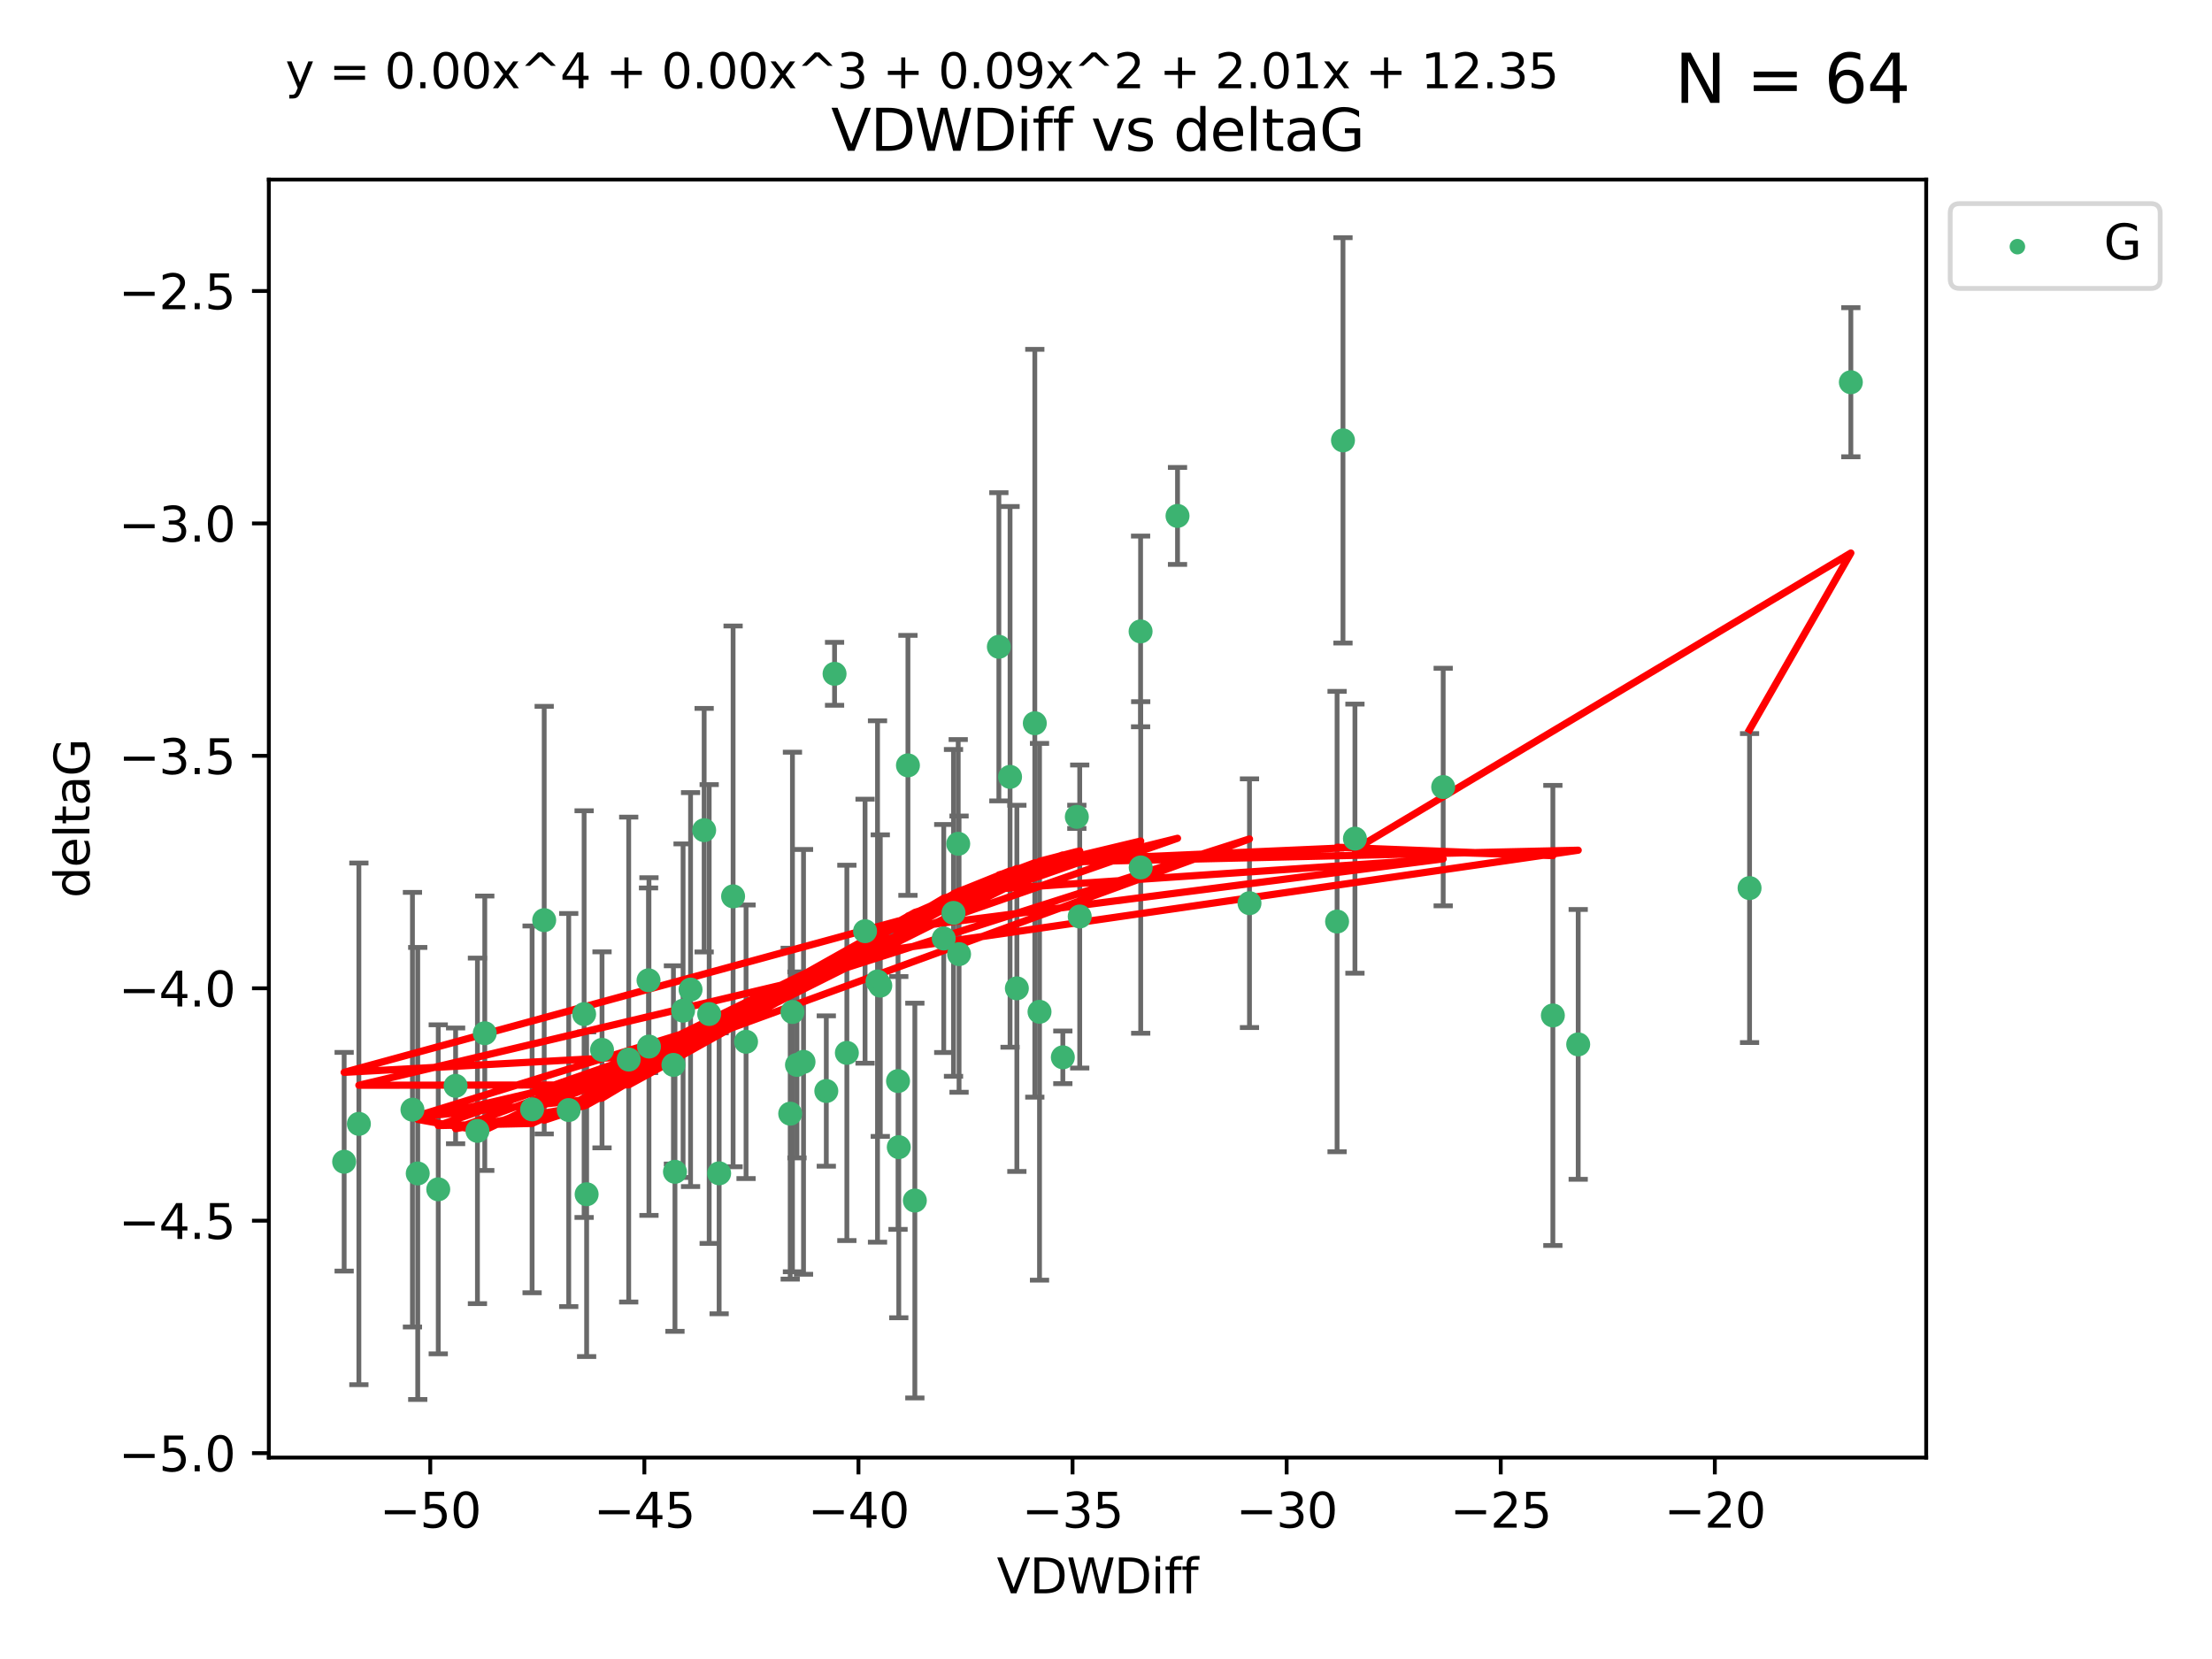<?xml version="1.0" encoding="utf-8" standalone="no"?>
<!DOCTYPE svg PUBLIC "-//W3C//DTD SVG 1.1//EN"
  "http://www.w3.org/Graphics/SVG/1.1/DTD/svg11.dtd">
<svg xmlns:xlink="http://www.w3.org/1999/xlink" width="460.8pt" height="345.6pt" viewBox="0 0 460.8 345.6" xmlns="http://www.w3.org/2000/svg" version="1.1">
 <defs>
  <style type="text/css">*{stroke-linejoin: round; stroke-linecap: butt}</style>
 </defs>
 <g id="figure_1">
  <g id="patch_1">
   <path d="M 0 345.6 
L 460.8 345.6 
L 460.8 0 
L 0 0 
z
" style="fill: #ffffff"/>
  </g>
  <g id="axes_1">
   <g id="patch_2">
    <path d="M 56 303.64 
L 401.26 303.64 
L 401.26 37.411 
L 56 37.411 
z
" style="fill: #ffffff"/>
   </g>
   <g id="PathCollection_1">
    <defs>
     <path id="mcd6e163503" d="M 0 1.118 
C 0.297 1.118 0.581 1 0.791 0.791 
C 1 0.581 1.118 0.297 1.118 0 
C 1.118 -0.297 1 -0.581 0.791 -0.791 
C 0.581 -1 0.297 -1.118 0 -1.118 
C -0.297 -1.118 -0.581 -1 -0.791 -0.791 
C -1 -0.581 -1.118 -0.297 -1.118 0 
C -1.118 0.297 -1 0.581 -0.791 0.791 
C -0.581 1 -0.297 1.118 0 1.118 
z
" style="stroke: #3cb371"/>
    </defs>
    <g clip-path="url(#p04ab9e0b05)">
     <use xlink:href="#mcd6e163503" x="140.288" y="221.839" style="fill: #3cb371; stroke: #3cb371"/>
     <use xlink:href="#mcd6e163503" x="87.023" y="244.454" style="fill: #3cb371; stroke: #3cb371"/>
     <use xlink:href="#mcd6e163503" x="99.461" y="235.581" style="fill: #3cb371; stroke: #3cb371"/>
     <use xlink:href="#mcd6e163503" x="143.857" y="206.146" style="fill: #3cb371; stroke: #3cb371"/>
     <use xlink:href="#mcd6e163503" x="135.191" y="218.017" style="fill: #3cb371; stroke: #3cb371"/>
     <use xlink:href="#mcd6e163503" x="130.972" y="220.725" style="fill: #3cb371; stroke: #3cb371"/>
     <use xlink:href="#mcd6e163503" x="74.762" y="234.121" style="fill: #3cb371; stroke: #3cb371"/>
     <use xlink:href="#mcd6e163503" x="166.025" y="221.839" style="fill: #3cb371; stroke: #3cb371"/>
     <use xlink:href="#mcd6e163503" x="187.233" y="238.972" style="fill: #3cb371; stroke: #3cb371"/>
     <use xlink:href="#mcd6e163503" x="71.694" y="242.013" style="fill: #3cb371; stroke: #3cb371"/>
     <use xlink:href="#mcd6e163503" x="142.299" y="210.541" style="fill: #3cb371; stroke: #3cb371"/>
     <use xlink:href="#mcd6e163503" x="140.607" y="244.106" style="fill: #3cb371; stroke: #3cb371"/>
     <use xlink:href="#mcd6e163503" x="110.846" y="231.1" style="fill: #3cb371; stroke: #3cb371"/>
     <use xlink:href="#mcd6e163503" x="91.296" y="247.757" style="fill: #3cb371; stroke: #3cb371"/>
     <use xlink:href="#mcd6e163503" x="152.717" y="186.729" style="fill: #3cb371; stroke: #3cb371"/>
     <use xlink:href="#mcd6e163503" x="180.207" y="193.984" style="fill: #3cb371; stroke: #3cb371"/>
     <use xlink:href="#mcd6e163503" x="165.082" y="210.816" style="fill: #3cb371; stroke: #3cb371"/>
     <use xlink:href="#mcd6e163503" x="125.414" y="218.701" style="fill: #3cb371; stroke: #3cb371"/>
     <use xlink:href="#mcd6e163503" x="85.921" y="231.169" style="fill: #3cb371; stroke: #3cb371"/>
     <use xlink:href="#mcd6e163503" x="155.416" y="217.019" style="fill: #3cb371; stroke: #3cb371"/>
     <use xlink:href="#mcd6e163503" x="167.389" y="221.206" style="fill: #3cb371; stroke: #3cb371"/>
     <use xlink:href="#mcd6e163503" x="187.077" y="225.206" style="fill: #3cb371; stroke: #3cb371"/>
     <use xlink:href="#mcd6e163503" x="113.366" y="191.682" style="fill: #3cb371; stroke: #3cb371"/>
     <use xlink:href="#mcd6e163503" x="118.477" y="231.244" style="fill: #3cb371; stroke: #3cb371"/>
     <use xlink:href="#mcd6e163503" x="147.735" y="211.237" style="fill: #3cb371; stroke: #3cb371"/>
     <use xlink:href="#mcd6e163503" x="146.689" y="172.942" style="fill: #3cb371; stroke: #3cb371"/>
     <use xlink:href="#mcd6e163503" x="172.135" y="227.278" style="fill: #3cb371; stroke: #3cb371"/>
     <use xlink:href="#mcd6e163503" x="100.987" y="215.242" style="fill: #3cb371; stroke: #3cb371"/>
     <use xlink:href="#mcd6e163503" x="164.616" y="231.996" style="fill: #3cb371; stroke: #3cb371"/>
     <use xlink:href="#mcd6e163503" x="260.291" y="188.152" style="fill: #3cb371; stroke: #3cb371"/>
     <use xlink:href="#mcd6e163503" x="94.91" y="226.203" style="fill: #3cb371; stroke: #3cb371"/>
     <use xlink:href="#mcd6e163503" x="121.682" y="211.258" style="fill: #3cb371; stroke: #3cb371"/>
     <use xlink:href="#mcd6e163503" x="122.206" y="248.785" style="fill: #3cb371; stroke: #3cb371"/>
     <use xlink:href="#mcd6e163503" x="149.809" y="244.427" style="fill: #3cb371; stroke: #3cb371"/>
     <use xlink:href="#mcd6e163503" x="224.926" y="190.925" style="fill: #3cb371; stroke: #3cb371"/>
     <use xlink:href="#mcd6e163503" x="208.082" y="134.737" style="fill: #3cb371; stroke: #3cb371"/>
     <use xlink:href="#mcd6e163503" x="237.606" y="131.536" style="fill: #3cb371; stroke: #3cb371"/>
     <use xlink:href="#mcd6e163503" x="182.802" y="204.459" style="fill: #3cb371; stroke: #3cb371"/>
     <use xlink:href="#mcd6e163503" x="221.407" y="220.259" style="fill: #3cb371; stroke: #3cb371"/>
     <use xlink:href="#mcd6e163503" x="199.79" y="198.764" style="fill: #3cb371; stroke: #3cb371"/>
     <use xlink:href="#mcd6e163503" x="176.417" y="219.335" style="fill: #3cb371; stroke: #3cb371"/>
     <use xlink:href="#mcd6e163503" x="190.58" y="250.1" style="fill: #3cb371; stroke: #3cb371"/>
     <use xlink:href="#mcd6e163503" x="237.63" y="180.705" style="fill: #3cb371; stroke: #3cb371"/>
     <use xlink:href="#mcd6e163503" x="196.599" y="195.507" style="fill: #3cb371; stroke: #3cb371"/>
     <use xlink:href="#mcd6e163503" x="135.102" y="204.216" style="fill: #3cb371; stroke: #3cb371"/>
     <use xlink:href="#mcd6e163503" x="211.831" y="205.891" style="fill: #3cb371; stroke: #3cb371"/>
     <use xlink:href="#mcd6e163503" x="183.379" y="205.324" style="fill: #3cb371; stroke: #3cb371"/>
     <use xlink:href="#mcd6e163503" x="300.644" y="163.954" style="fill: #3cb371; stroke: #3cb371"/>
     <use xlink:href="#mcd6e163503" x="199.614" y="175.78" style="fill: #3cb371; stroke: #3cb371"/>
     <use xlink:href="#mcd6e163503" x="215.57" y="150.666" style="fill: #3cb371; stroke: #3cb371"/>
     <use xlink:href="#mcd6e163503" x="328.768" y="217.565" style="fill: #3cb371; stroke: #3cb371"/>
     <use xlink:href="#mcd6e163503" x="173.855" y="140.365" style="fill: #3cb371; stroke: #3cb371"/>
     <use xlink:href="#mcd6e163503" x="245.299" y="107.475" style="fill: #3cb371; stroke: #3cb371"/>
     <use xlink:href="#mcd6e163503" x="198.632" y="190.172" style="fill: #3cb371; stroke: #3cb371"/>
     <use xlink:href="#mcd6e163503" x="210.414" y="161.836" style="fill: #3cb371; stroke: #3cb371"/>
     <use xlink:href="#mcd6e163503" x="189.14" y="159.439" style="fill: #3cb371; stroke: #3cb371"/>
     <use xlink:href="#mcd6e163503" x="224.324" y="170.16" style="fill: #3cb371; stroke: #3cb371"/>
     <use xlink:href="#mcd6e163503" x="216.551" y="210.775" style="fill: #3cb371; stroke: #3cb371"/>
     <use xlink:href="#mcd6e163503" x="279.769" y="91.737" style="fill: #3cb371; stroke: #3cb371"/>
     <use xlink:href="#mcd6e163503" x="278.539" y="191.977" style="fill: #3cb371; stroke: #3cb371"/>
     <use xlink:href="#mcd6e163503" x="323.49" y="211.534" style="fill: #3cb371; stroke: #3cb371"/>
     <use xlink:href="#mcd6e163503" x="282.259" y="174.704" style="fill: #3cb371; stroke: #3cb371"/>
     <use xlink:href="#mcd6e163503" x="385.566" y="79.626" style="fill: #3cb371; stroke: #3cb371"/>
     <use xlink:href="#mcd6e163503" x="364.466" y="185.004" style="fill: #3cb371; stroke: #3cb371"/>
    </g>
   </g>
   <g id="matplotlib.axis_1">
    <g id="xtick_1">
     <g id="line2d_1">
      <defs>
       <path id="m95d86c9668" d="M 0 0 
L 0 3.5 
" style="stroke: #000000; stroke-width: 0.8"/>
      </defs>
      <g>
       <use xlink:href="#m95d86c9668" x="89.633" y="303.64" style="stroke: #000000; stroke-width: 0.8"/>
      </g>
     </g>
     <g id="text_1">
      <!-- −50 -->
      <g transform="translate(79.08 318.238)scale(0.1 -0.1)">
       <defs>
        <path id="DejaVuSans-2212" d="M 678 2272 
L 4684 2272 
L 4684 1741 
L 678 1741 
L 678 2272 
z
" transform="scale(0.016)"/>
        <path id="DejaVuSans-35" d="M 691 4666 
L 3169 4666 
L 3169 4134 
L 1269 4134 
L 1269 2991 
Q 1406 3038 1543 3061 
Q 1681 3084 1819 3084 
Q 2600 3084 3056 2656 
Q 3513 2228 3513 1497 
Q 3513 744 3044 326 
Q 2575 -91 1722 -91 
Q 1428 -91 1123 -41 
Q 819 9 494 109 
L 494 744 
Q 775 591 1075 516 
Q 1375 441 1709 441 
Q 2250 441 2565 725 
Q 2881 1009 2881 1497 
Q 2881 1984 2565 2268 
Q 2250 2553 1709 2553 
Q 1456 2553 1204 2497 
Q 953 2441 691 2322 
L 691 4666 
z
" transform="scale(0.016)"/>
        <path id="DejaVuSans-30" d="M 2034 4250 
Q 1547 4250 1301 3770 
Q 1056 3291 1056 2328 
Q 1056 1369 1301 889 
Q 1547 409 2034 409 
Q 2525 409 2770 889 
Q 3016 1369 3016 2328 
Q 3016 3291 2770 3770 
Q 2525 4250 2034 4250 
z
M 2034 4750 
Q 2819 4750 3233 4129 
Q 3647 3509 3647 2328 
Q 3647 1150 3233 529 
Q 2819 -91 2034 -91 
Q 1250 -91 836 529 
Q 422 1150 422 2328 
Q 422 3509 836 4129 
Q 1250 4750 2034 4750 
z
" transform="scale(0.016)"/>
       </defs>
       <use xlink:href="#DejaVuSans-2212"/>
       <use xlink:href="#DejaVuSans-35" x="83.789"/>
       <use xlink:href="#DejaVuSans-30" x="147.412"/>
      </g>
     </g>
    </g>
    <g id="xtick_2">
     <g id="line2d_2">
      <g>
       <use xlink:href="#m95d86c9668" x="134.232" y="303.64" style="stroke: #000000; stroke-width: 0.8"/>
      </g>
     </g>
     <g id="text_2">
      <!-- −45 -->
      <g transform="translate(123.68 318.238)scale(0.1 -0.1)">
       <defs>
        <path id="DejaVuSans-34" d="M 2419 4116 
L 825 1625 
L 2419 1625 
L 2419 4116 
z
M 2253 4666 
L 3047 4666 
L 3047 1625 
L 3713 1625 
L 3713 1100 
L 3047 1100 
L 3047 0 
L 2419 0 
L 2419 1100 
L 313 1100 
L 313 1709 
L 2253 4666 
z
" transform="scale(0.016)"/>
       </defs>
       <use xlink:href="#DejaVuSans-2212"/>
       <use xlink:href="#DejaVuSans-34" x="83.789"/>
       <use xlink:href="#DejaVuSans-35" x="147.412"/>
      </g>
     </g>
    </g>
    <g id="xtick_3">
     <g id="line2d_3">
      <g>
       <use xlink:href="#m95d86c9668" x="178.832" y="303.64" style="stroke: #000000; stroke-width: 0.8"/>
      </g>
     </g>
     <g id="text_3">
      <!-- −40 -->
      <g transform="translate(168.28 318.238)scale(0.1 -0.1)">
       <use xlink:href="#DejaVuSans-2212"/>
       <use xlink:href="#DejaVuSans-34" x="83.789"/>
       <use xlink:href="#DejaVuSans-30" x="147.412"/>
      </g>
     </g>
    </g>
    <g id="xtick_4">
     <g id="line2d_4">
      <g>
       <use xlink:href="#m95d86c9668" x="223.432" y="303.64" style="stroke: #000000; stroke-width: 0.8"/>
      </g>
     </g>
     <g id="text_4">
      <!-- −35 -->
      <g transform="translate(212.88 318.238)scale(0.1 -0.1)">
       <defs>
        <path id="DejaVuSans-33" d="M 2597 2516 
Q 3050 2419 3304 2112 
Q 3559 1806 3559 1356 
Q 3559 666 3084 287 
Q 2609 -91 1734 -91 
Q 1441 -91 1130 -33 
Q 819 25 488 141 
L 488 750 
Q 750 597 1062 519 
Q 1375 441 1716 441 
Q 2309 441 2620 675 
Q 2931 909 2931 1356 
Q 2931 1769 2642 2001 
Q 2353 2234 1838 2234 
L 1294 2234 
L 1294 2753 
L 1863 2753 
Q 2328 2753 2575 2939 
Q 2822 3125 2822 3475 
Q 2822 3834 2567 4026 
Q 2313 4219 1838 4219 
Q 1578 4219 1281 4162 
Q 984 4106 628 3988 
L 628 4550 
Q 988 4650 1302 4700 
Q 1616 4750 1894 4750 
Q 2613 4750 3031 4423 
Q 3450 4097 3450 3541 
Q 3450 3153 3228 2886 
Q 3006 2619 2597 2516 
z
" transform="scale(0.016)"/>
       </defs>
       <use xlink:href="#DejaVuSans-2212"/>
       <use xlink:href="#DejaVuSans-33" x="83.789"/>
       <use xlink:href="#DejaVuSans-35" x="147.412"/>
      </g>
     </g>
    </g>
    <g id="xtick_5">
     <g id="line2d_5">
      <g>
       <use xlink:href="#m95d86c9668" x="268.032" y="303.64" style="stroke: #000000; stroke-width: 0.8"/>
      </g>
     </g>
     <g id="text_5">
      <!-- −30 -->
      <g transform="translate(257.479 318.238)scale(0.1 -0.1)">
       <use xlink:href="#DejaVuSans-2212"/>
       <use xlink:href="#DejaVuSans-33" x="83.789"/>
       <use xlink:href="#DejaVuSans-30" x="147.412"/>
      </g>
     </g>
    </g>
    <g id="xtick_6">
     <g id="line2d_6">
      <g>
       <use xlink:href="#m95d86c9668" x="312.631" y="303.64" style="stroke: #000000; stroke-width: 0.8"/>
      </g>
     </g>
     <g id="text_6">
      <!-- −25 -->
      <g transform="translate(302.079 318.238)scale(0.1 -0.1)">
       <defs>
        <path id="DejaVuSans-32" d="M 1228 531 
L 3431 531 
L 3431 0 
L 469 0 
L 469 531 
Q 828 903 1448 1529 
Q 2069 2156 2228 2338 
Q 2531 2678 2651 2914 
Q 2772 3150 2772 3378 
Q 2772 3750 2511 3984 
Q 2250 4219 1831 4219 
Q 1534 4219 1204 4116 
Q 875 4013 500 3803 
L 500 4441 
Q 881 4594 1212 4672 
Q 1544 4750 1819 4750 
Q 2544 4750 2975 4387 
Q 3406 4025 3406 3419 
Q 3406 3131 3298 2873 
Q 3191 2616 2906 2266 
Q 2828 2175 2409 1742 
Q 1991 1309 1228 531 
z
" transform="scale(0.016)"/>
       </defs>
       <use xlink:href="#DejaVuSans-2212"/>
       <use xlink:href="#DejaVuSans-32" x="83.789"/>
       <use xlink:href="#DejaVuSans-35" x="147.412"/>
      </g>
     </g>
    </g>
    <g id="xtick_7">
     <g id="line2d_7">
      <g>
       <use xlink:href="#m95d86c9668" x="357.231" y="303.64" style="stroke: #000000; stroke-width: 0.8"/>
      </g>
     </g>
     <g id="text_7">
      <!-- −20 -->
      <g transform="translate(346.679 318.238)scale(0.1 -0.1)">
       <use xlink:href="#DejaVuSans-2212"/>
       <use xlink:href="#DejaVuSans-32" x="83.789"/>
       <use xlink:href="#DejaVuSans-30" x="147.412"/>
      </g>
     </g>
    </g>
    <g id="text_8">
     <!-- VDWDiff -->
     <g transform="translate(207.657 331.917)scale(0.1 -0.1)">
      <defs>
       <path id="DejaVuSans-56" d="M 1831 0 
L 50 4666 
L 709 4666 
L 2188 738 
L 3669 4666 
L 4325 4666 
L 2547 0 
L 1831 0 
z
" transform="scale(0.016)"/>
       <path id="DejaVuSans-44" d="M 1259 4147 
L 1259 519 
L 2022 519 
Q 2988 519 3436 956 
Q 3884 1394 3884 2338 
Q 3884 3275 3436 3711 
Q 2988 4147 2022 4147 
L 1259 4147 
z
M 628 4666 
L 1925 4666 
Q 3281 4666 3915 4102 
Q 4550 3538 4550 2338 
Q 4550 1131 3912 565 
Q 3275 0 1925 0 
L 628 0 
L 628 4666 
z
" transform="scale(0.016)"/>
       <path id="DejaVuSans-57" d="M 213 4666 
L 850 4666 
L 1831 722 
L 2809 4666 
L 3519 4666 
L 4500 722 
L 5478 4666 
L 6119 4666 
L 4947 0 
L 4153 0 
L 3169 4050 
L 2175 0 
L 1381 0 
L 213 4666 
z
" transform="scale(0.016)"/>
       <path id="DejaVuSans-69" d="M 603 3500 
L 1178 3500 
L 1178 0 
L 603 0 
L 603 3500 
z
M 603 4863 
L 1178 4863 
L 1178 4134 
L 603 4134 
L 603 4863 
z
" transform="scale(0.016)"/>
       <path id="DejaVuSans-66" d="M 2375 4863 
L 2375 4384 
L 1825 4384 
Q 1516 4384 1395 4259 
Q 1275 4134 1275 3809 
L 1275 3500 
L 2222 3500 
L 2222 3053 
L 1275 3053 
L 1275 0 
L 697 0 
L 697 3053 
L 147 3053 
L 147 3500 
L 697 3500 
L 697 3744 
Q 697 4328 969 4595 
Q 1241 4863 1831 4863 
L 2375 4863 
z
" transform="scale(0.016)"/>
      </defs>
      <use xlink:href="#DejaVuSans-56"/>
      <use xlink:href="#DejaVuSans-44" x="68.408"/>
      <use xlink:href="#DejaVuSans-57" x="145.41"/>
      <use xlink:href="#DejaVuSans-44" x="244.287"/>
      <use xlink:href="#DejaVuSans-69" x="321.289"/>
      <use xlink:href="#DejaVuSans-66" x="349.072"/>
      <use xlink:href="#DejaVuSans-66" x="384.277"/>
     </g>
    </g>
   </g>
   <g id="matplotlib.axis_2">
    <g id="ytick_1">
     <g id="line2d_8">
      <defs>
       <path id="m113769d2ca" d="M 0 0 
L -3.5 0 
" style="stroke: #000000; stroke-width: 0.8"/>
      </defs>
      <g>
       <use xlink:href="#m113769d2ca" x="56" y="302.714" style="stroke: #000000; stroke-width: 0.8"/>
      </g>
     </g>
     <g id="text_9">
      <!-- −5.0 -->
      <g transform="translate(24.717 306.513)scale(0.1 -0.1)">
       <defs>
        <path id="DejaVuSans-2e" d="M 684 794 
L 1344 794 
L 1344 0 
L 684 0 
L 684 794 
z
" transform="scale(0.016)"/>
       </defs>
       <use xlink:href="#DejaVuSans-2212"/>
       <use xlink:href="#DejaVuSans-35" x="83.789"/>
       <use xlink:href="#DejaVuSans-2e" x="147.412"/>
       <use xlink:href="#DejaVuSans-30" x="179.199"/>
      </g>
     </g>
    </g>
    <g id="ytick_2">
     <g id="line2d_9">
      <g>
       <use xlink:href="#m113769d2ca" x="56" y="254.295" style="stroke: #000000; stroke-width: 0.8"/>
      </g>
     </g>
     <g id="text_10">
      <!-- −4.5 -->
      <g transform="translate(24.717 258.094)scale(0.1 -0.1)">
       <use xlink:href="#DejaVuSans-2212"/>
       <use xlink:href="#DejaVuSans-34" x="83.789"/>
       <use xlink:href="#DejaVuSans-2e" x="147.412"/>
       <use xlink:href="#DejaVuSans-35" x="179.199"/>
      </g>
     </g>
    </g>
    <g id="ytick_3">
     <g id="line2d_10">
      <g>
       <use xlink:href="#m113769d2ca" x="56" y="205.876" style="stroke: #000000; stroke-width: 0.8"/>
      </g>
     </g>
     <g id="text_11">
      <!-- −4.0 -->
      <g transform="translate(24.717 209.675)scale(0.1 -0.1)">
       <use xlink:href="#DejaVuSans-2212"/>
       <use xlink:href="#DejaVuSans-34" x="83.789"/>
       <use xlink:href="#DejaVuSans-2e" x="147.412"/>
       <use xlink:href="#DejaVuSans-30" x="179.199"/>
      </g>
     </g>
    </g>
    <g id="ytick_4">
     <g id="line2d_11">
      <g>
       <use xlink:href="#m113769d2ca" x="56" y="157.456" style="stroke: #000000; stroke-width: 0.8"/>
      </g>
     </g>
     <g id="text_12">
      <!-- −3.5 -->
      <g transform="translate(24.717 161.256)scale(0.1 -0.1)">
       <use xlink:href="#DejaVuSans-2212"/>
       <use xlink:href="#DejaVuSans-33" x="83.789"/>
       <use xlink:href="#DejaVuSans-2e" x="147.412"/>
       <use xlink:href="#DejaVuSans-35" x="179.199"/>
      </g>
     </g>
    </g>
    <g id="ytick_5">
     <g id="line2d_12">
      <g>
       <use xlink:href="#m113769d2ca" x="56" y="109.037" style="stroke: #000000; stroke-width: 0.8"/>
      </g>
     </g>
     <g id="text_13">
      <!-- −3.0 -->
      <g transform="translate(24.717 112.837)scale(0.1 -0.1)">
       <use xlink:href="#DejaVuSans-2212"/>
       <use xlink:href="#DejaVuSans-33" x="83.789"/>
       <use xlink:href="#DejaVuSans-2e" x="147.412"/>
       <use xlink:href="#DejaVuSans-30" x="179.199"/>
      </g>
     </g>
    </g>
    <g id="ytick_6">
     <g id="line2d_13">
      <g>
       <use xlink:href="#m113769d2ca" x="56" y="60.618" style="stroke: #000000; stroke-width: 0.8"/>
      </g>
     </g>
     <g id="text_14">
      <!-- −2.5 -->
      <g transform="translate(24.717 64.417)scale(0.1 -0.1)">
       <use xlink:href="#DejaVuSans-2212"/>
       <use xlink:href="#DejaVuSans-32" x="83.789"/>
       <use xlink:href="#DejaVuSans-2e" x="147.412"/>
       <use xlink:href="#DejaVuSans-35" x="179.199"/>
      </g>
     </g>
    </g>
    <g id="text_15">
     <!-- deltaG -->
     <g transform="translate(18.637 187.064)rotate(-90)scale(0.1 -0.1)">
      <defs>
       <path id="DejaVuSans-64" d="M 2906 2969 
L 2906 4863 
L 3481 4863 
L 3481 0 
L 2906 0 
L 2906 525 
Q 2725 213 2448 61 
Q 2172 -91 1784 -91 
Q 1150 -91 751 415 
Q 353 922 353 1747 
Q 353 2572 751 3078 
Q 1150 3584 1784 3584 
Q 2172 3584 2448 3432 
Q 2725 3281 2906 2969 
z
M 947 1747 
Q 947 1113 1208 752 
Q 1469 391 1925 391 
Q 2381 391 2643 752 
Q 2906 1113 2906 1747 
Q 2906 2381 2643 2742 
Q 2381 3103 1925 3103 
Q 1469 3103 1208 2742 
Q 947 2381 947 1747 
z
" transform="scale(0.016)"/>
       <path id="DejaVuSans-65" d="M 3597 1894 
L 3597 1613 
L 953 1613 
Q 991 1019 1311 708 
Q 1631 397 2203 397 
Q 2534 397 2845 478 
Q 3156 559 3463 722 
L 3463 178 
Q 3153 47 2828 -22 
Q 2503 -91 2169 -91 
Q 1331 -91 842 396 
Q 353 884 353 1716 
Q 353 2575 817 3079 
Q 1281 3584 2069 3584 
Q 2775 3584 3186 3129 
Q 3597 2675 3597 1894 
z
M 3022 2063 
Q 3016 2534 2758 2815 
Q 2500 3097 2075 3097 
Q 1594 3097 1305 2825 
Q 1016 2553 972 2059 
L 3022 2063 
z
" transform="scale(0.016)"/>
       <path id="DejaVuSans-6c" d="M 603 4863 
L 1178 4863 
L 1178 0 
L 603 0 
L 603 4863 
z
" transform="scale(0.016)"/>
       <path id="DejaVuSans-74" d="M 1172 4494 
L 1172 3500 
L 2356 3500 
L 2356 3053 
L 1172 3053 
L 1172 1153 
Q 1172 725 1289 603 
Q 1406 481 1766 481 
L 2356 481 
L 2356 0 
L 1766 0 
Q 1100 0 847 248 
Q 594 497 594 1153 
L 594 3053 
L 172 3053 
L 172 3500 
L 594 3500 
L 594 4494 
L 1172 4494 
z
" transform="scale(0.016)"/>
       <path id="DejaVuSans-61" d="M 2194 1759 
Q 1497 1759 1228 1600 
Q 959 1441 959 1056 
Q 959 750 1161 570 
Q 1363 391 1709 391 
Q 2188 391 2477 730 
Q 2766 1069 2766 1631 
L 2766 1759 
L 2194 1759 
z
M 3341 1997 
L 3341 0 
L 2766 0 
L 2766 531 
Q 2569 213 2275 61 
Q 1981 -91 1556 -91 
Q 1019 -91 701 211 
Q 384 513 384 1019 
Q 384 1609 779 1909 
Q 1175 2209 1959 2209 
L 2766 2209 
L 2766 2266 
Q 2766 2663 2505 2880 
Q 2244 3097 1772 3097 
Q 1472 3097 1187 3025 
Q 903 2953 641 2809 
L 641 3341 
Q 956 3463 1253 3523 
Q 1550 3584 1831 3584 
Q 2591 3584 2966 3190 
Q 3341 2797 3341 1997 
z
" transform="scale(0.016)"/>
       <path id="DejaVuSans-47" d="M 3809 666 
L 3809 1919 
L 2778 1919 
L 2778 2438 
L 4434 2438 
L 4434 434 
Q 4069 175 3628 42 
Q 3188 -91 2688 -91 
Q 1594 -91 976 548 
Q 359 1188 359 2328 
Q 359 3472 976 4111 
Q 1594 4750 2688 4750 
Q 3144 4750 3555 4637 
Q 3966 4525 4313 4306 
L 4313 3634 
Q 3963 3931 3569 4081 
Q 3175 4231 2741 4231 
Q 1884 4231 1454 3753 
Q 1025 3275 1025 2328 
Q 1025 1384 1454 906 
Q 1884 428 2741 428 
Q 3075 428 3337 486 
Q 3600 544 3809 666 
z
" transform="scale(0.016)"/>
      </defs>
      <use xlink:href="#DejaVuSans-64"/>
      <use xlink:href="#DejaVuSans-65" x="63.477"/>
      <use xlink:href="#DejaVuSans-6c" x="125"/>
      <use xlink:href="#DejaVuSans-74" x="152.783"/>
      <use xlink:href="#DejaVuSans-61" x="191.992"/>
      <use xlink:href="#DejaVuSans-47" x="253.271"/>
     </g>
    </g>
   </g>
   <g id="LineCollection_1">
    <path d="M 140.288 242.486 
L 140.288 201.192 
" clip-path="url(#p04ab9e0b05)" style="fill: none; stroke: #696969"/>
    <path d="M 87.023 291.539 
L 87.023 197.37 
" clip-path="url(#p04ab9e0b05)" style="fill: none; stroke: #696969"/>
    <path d="M 99.461 271.571 
L 99.461 199.591 
" clip-path="url(#p04ab9e0b05)" style="fill: none; stroke: #696969"/>
    <path d="M 143.857 247.18 
L 143.857 165.112 
" clip-path="url(#p04ab9e0b05)" style="fill: none; stroke: #696969"/>
    <path d="M 135.191 253.19 
L 135.191 182.843 
" clip-path="url(#p04ab9e0b05)" style="fill: none; stroke: #696969"/>
    <path d="M 130.972 271.233 
L 130.972 170.216 
" clip-path="url(#p04ab9e0b05)" style="fill: none; stroke: #696969"/>
    <path d="M 74.762 288.458 
L 74.762 179.784 
" clip-path="url(#p04ab9e0b05)" style="fill: none; stroke: #696969"/>
    <path d="M 166.025 241.213 
L 166.025 202.465 
" clip-path="url(#p04ab9e0b05)" style="fill: none; stroke: #696969"/>
    <path d="M 187.233 274.512 
L 187.233 203.431 
" clip-path="url(#p04ab9e0b05)" style="fill: none; stroke: #696969"/>
    <path d="M 71.694 264.791 
L 71.694 219.236 
" clip-path="url(#p04ab9e0b05)" style="fill: none; stroke: #696969"/>
    <path d="M 142.299 245.285 
L 142.299 175.796 
" clip-path="url(#p04ab9e0b05)" style="fill: none; stroke: #696969"/>
    <path d="M 140.607 277.338 
L 140.607 210.875 
" clip-path="url(#p04ab9e0b05)" style="fill: none; stroke: #696969"/>
    <path d="M 110.846 269.304 
L 110.846 192.895 
" clip-path="url(#p04ab9e0b05)" style="fill: none; stroke: #696969"/>
    <path d="M 91.296 282.027 
L 91.296 213.486 
" clip-path="url(#p04ab9e0b05)" style="fill: none; stroke: #696969"/>
    <path d="M 152.717 243.055 
L 152.717 130.404 
" clip-path="url(#p04ab9e0b05)" style="fill: none; stroke: #696969"/>
    <path d="M 180.207 221.488 
L 180.207 166.48 
" clip-path="url(#p04ab9e0b05)" style="fill: none; stroke: #696969"/>
    <path d="M 165.082 264.935 
L 165.082 156.697 
" clip-path="url(#p04ab9e0b05)" style="fill: none; stroke: #696969"/>
    <path d="M 125.414 239.121 
L 125.414 198.282 
" clip-path="url(#p04ab9e0b05)" style="fill: none; stroke: #696969"/>
    <path d="M 85.921 276.437 
L 85.921 185.901 
" clip-path="url(#p04ab9e0b05)" style="fill: none; stroke: #696969"/>
    <path d="M 155.416 245.515 
L 155.416 188.524 
" clip-path="url(#p04ab9e0b05)" style="fill: none; stroke: #696969"/>
    <path d="M 167.389 265.453 
L 167.389 176.958 
" clip-path="url(#p04ab9e0b05)" style="fill: none; stroke: #696969"/>
    <path d="M 187.077 256.103 
L 187.077 194.31 
" clip-path="url(#p04ab9e0b05)" style="fill: none; stroke: #696969"/>
    <path d="M 113.366 236.221 
L 113.366 147.143 
" clip-path="url(#p04ab9e0b05)" style="fill: none; stroke: #696969"/>
    <path d="M 118.477 272.186 
L 118.477 190.302 
" clip-path="url(#p04ab9e0b05)" style="fill: none; stroke: #696969"/>
    <path d="M 147.735 259.022 
L 147.735 163.451 
" clip-path="url(#p04ab9e0b05)" style="fill: none; stroke: #696969"/>
    <path d="M 146.689 198.311 
L 146.689 147.573 
" clip-path="url(#p04ab9e0b05)" style="fill: none; stroke: #696969"/>
    <path d="M 172.135 242.937 
L 172.135 211.62 
" clip-path="url(#p04ab9e0b05)" style="fill: none; stroke: #696969"/>
    <path d="M 100.987 243.822 
L 100.987 186.661 
" clip-path="url(#p04ab9e0b05)" style="fill: none; stroke: #696969"/>
    <path d="M 164.616 266.465 
L 164.616 197.526 
" clip-path="url(#p04ab9e0b05)" style="fill: none; stroke: #696969"/>
    <path d="M 260.291 214.056 
L 260.291 162.249 
" clip-path="url(#p04ab9e0b05)" style="fill: none; stroke: #696969"/>
    <path d="M 94.91 238.261 
L 94.91 214.145 
" clip-path="url(#p04ab9e0b05)" style="fill: none; stroke: #696969"/>
    <path d="M 121.682 253.617 
L 121.682 168.899 
" clip-path="url(#p04ab9e0b05)" style="fill: none; stroke: #696969"/>
    <path d="M 122.206 282.594 
L 122.206 214.976 
" clip-path="url(#p04ab9e0b05)" style="fill: none; stroke: #696969"/>
    <path d="M 149.809 273.681 
L 149.809 215.173 
" clip-path="url(#p04ab9e0b05)" style="fill: none; stroke: #696969"/>
    <path d="M 224.926 222.489 
L 224.926 159.361 
" clip-path="url(#p04ab9e0b05)" style="fill: none; stroke: #696969"/>
    <path d="M 208.082 166.836 
L 208.082 102.638 
" clip-path="url(#p04ab9e0b05)" style="fill: none; stroke: #696969"/>
    <path d="M 237.606 151.399 
L 237.606 111.672 
" clip-path="url(#p04ab9e0b05)" style="fill: none; stroke: #696969"/>
    <path d="M 182.802 258.768 
L 182.802 150.151 
" clip-path="url(#p04ab9e0b05)" style="fill: none; stroke: #696969"/>
    <path d="M 221.407 225.744 
L 221.407 214.775 
" clip-path="url(#p04ab9e0b05)" style="fill: none; stroke: #696969"/>
    <path d="M 199.79 227.537 
L 199.79 169.991 
" clip-path="url(#p04ab9e0b05)" style="fill: none; stroke: #696969"/>
    <path d="M 176.417 258.429 
L 176.417 180.24 
" clip-path="url(#p04ab9e0b05)" style="fill: none; stroke: #696969"/>
    <path d="M 190.58 291.218 
L 190.58 208.983 
" clip-path="url(#p04ab9e0b05)" style="fill: none; stroke: #696969"/>
    <path d="M 237.63 215.241 
L 237.63 146.169 
" clip-path="url(#p04ab9e0b05)" style="fill: none; stroke: #696969"/>
    <path d="M 196.599 219.255 
L 196.599 171.758 
" clip-path="url(#p04ab9e0b05)" style="fill: none; stroke: #696969"/>
    <path d="M 135.102 223.451 
L 135.102 184.98 
" clip-path="url(#p04ab9e0b05)" style="fill: none; stroke: #696969"/>
    <path d="M 211.831 244.031 
L 211.831 167.751 
" clip-path="url(#p04ab9e0b05)" style="fill: none; stroke: #696969"/>
    <path d="M 183.379 236.737 
L 183.379 173.91 
" clip-path="url(#p04ab9e0b05)" style="fill: none; stroke: #696969"/>
    <path d="M 300.644 188.697 
L 300.644 139.212 
" clip-path="url(#p04ab9e0b05)" style="fill: none; stroke: #696969"/>
    <path d="M 199.614 197.499 
L 199.614 154.062 
" clip-path="url(#p04ab9e0b05)" style="fill: none; stroke: #696969"/>
    <path d="M 215.57 228.555 
L 215.57 72.778 
" clip-path="url(#p04ab9e0b05)" style="fill: none; stroke: #696969"/>
    <path d="M 328.768 245.666 
L 328.768 189.464 
" clip-path="url(#p04ab9e0b05)" style="fill: none; stroke: #696969"/>
    <path d="M 173.855 146.921 
L 173.855 133.808 
" clip-path="url(#p04ab9e0b05)" style="fill: none; stroke: #696969"/>
    <path d="M 245.299 117.575 
L 245.299 97.375 
" clip-path="url(#p04ab9e0b05)" style="fill: none; stroke: #696969"/>
    <path d="M 198.632 224.211 
L 198.632 156.133 
" clip-path="url(#p04ab9e0b05)" style="fill: none; stroke: #696969"/>
    <path d="M 210.414 218.157 
L 210.414 105.515 
" clip-path="url(#p04ab9e0b05)" style="fill: none; stroke: #696969"/>
    <path d="M 189.14 186.517 
L 189.14 132.36 
" clip-path="url(#p04ab9e0b05)" style="fill: none; stroke: #696969"/>
    <path d="M 224.324 172.577 
L 224.324 167.743 
" clip-path="url(#p04ab9e0b05)" style="fill: none; stroke: #696969"/>
    <path d="M 216.551 266.683 
L 216.551 154.866 
" clip-path="url(#p04ab9e0b05)" style="fill: none; stroke: #696969"/>
    <path d="M 279.769 133.961 
L 279.769 49.513 
" clip-path="url(#p04ab9e0b05)" style="fill: none; stroke: #696969"/>
    <path d="M 278.539 239.933 
L 278.539 144.021 
" clip-path="url(#p04ab9e0b05)" style="fill: none; stroke: #696969"/>
    <path d="M 323.49 259.458 
L 323.49 163.611 
" clip-path="url(#p04ab9e0b05)" style="fill: none; stroke: #696969"/>
    <path d="M 282.259 202.73 
L 282.259 146.678 
" clip-path="url(#p04ab9e0b05)" style="fill: none; stroke: #696969"/>
    <path d="M 385.566 95.16 
L 385.566 64.092 
" clip-path="url(#p04ab9e0b05)" style="fill: none; stroke: #696969"/>
    <path d="M 364.466 217.186 
L 364.466 152.823 
" clip-path="url(#p04ab9e0b05)" style="fill: none; stroke: #696969"/>
   </g>
   <g id="line2d_14">
    <defs>
     <path id="mae91cb27f5" d="M 2 0 
L -2 -0 
" style="stroke: #696969"/>
    </defs>
    <g clip-path="url(#p04ab9e0b05)">
     <use xlink:href="#mae91cb27f5" x="140.288" y="242.486" style="fill: #696969; stroke: #696969"/>
     <use xlink:href="#mae91cb27f5" x="87.023" y="291.539" style="fill: #696969; stroke: #696969"/>
     <use xlink:href="#mae91cb27f5" x="99.461" y="271.571" style="fill: #696969; stroke: #696969"/>
     <use xlink:href="#mae91cb27f5" x="143.857" y="247.18" style="fill: #696969; stroke: #696969"/>
     <use xlink:href="#mae91cb27f5" x="135.191" y="253.19" style="fill: #696969; stroke: #696969"/>
     <use xlink:href="#mae91cb27f5" x="130.972" y="271.233" style="fill: #696969; stroke: #696969"/>
     <use xlink:href="#mae91cb27f5" x="74.762" y="288.458" style="fill: #696969; stroke: #696969"/>
     <use xlink:href="#mae91cb27f5" x="166.025" y="241.213" style="fill: #696969; stroke: #696969"/>
     <use xlink:href="#mae91cb27f5" x="187.233" y="274.512" style="fill: #696969; stroke: #696969"/>
     <use xlink:href="#mae91cb27f5" x="71.694" y="264.791" style="fill: #696969; stroke: #696969"/>
     <use xlink:href="#mae91cb27f5" x="142.299" y="245.285" style="fill: #696969; stroke: #696969"/>
     <use xlink:href="#mae91cb27f5" x="140.607" y="277.338" style="fill: #696969; stroke: #696969"/>
     <use xlink:href="#mae91cb27f5" x="110.846" y="269.304" style="fill: #696969; stroke: #696969"/>
     <use xlink:href="#mae91cb27f5" x="91.296" y="282.027" style="fill: #696969; stroke: #696969"/>
     <use xlink:href="#mae91cb27f5" x="152.717" y="243.055" style="fill: #696969; stroke: #696969"/>
     <use xlink:href="#mae91cb27f5" x="180.207" y="221.488" style="fill: #696969; stroke: #696969"/>
     <use xlink:href="#mae91cb27f5" x="165.082" y="264.935" style="fill: #696969; stroke: #696969"/>
     <use xlink:href="#mae91cb27f5" x="125.414" y="239.121" style="fill: #696969; stroke: #696969"/>
     <use xlink:href="#mae91cb27f5" x="85.921" y="276.437" style="fill: #696969; stroke: #696969"/>
     <use xlink:href="#mae91cb27f5" x="155.416" y="245.515" style="fill: #696969; stroke: #696969"/>
     <use xlink:href="#mae91cb27f5" x="167.389" y="265.453" style="fill: #696969; stroke: #696969"/>
     <use xlink:href="#mae91cb27f5" x="187.077" y="256.103" style="fill: #696969; stroke: #696969"/>
     <use xlink:href="#mae91cb27f5" x="113.366" y="236.221" style="fill: #696969; stroke: #696969"/>
     <use xlink:href="#mae91cb27f5" x="118.477" y="272.186" style="fill: #696969; stroke: #696969"/>
     <use xlink:href="#mae91cb27f5" x="147.735" y="259.022" style="fill: #696969; stroke: #696969"/>
     <use xlink:href="#mae91cb27f5" x="146.689" y="198.311" style="fill: #696969; stroke: #696969"/>
     <use xlink:href="#mae91cb27f5" x="172.135" y="242.937" style="fill: #696969; stroke: #696969"/>
     <use xlink:href="#mae91cb27f5" x="100.987" y="243.822" style="fill: #696969; stroke: #696969"/>
     <use xlink:href="#mae91cb27f5" x="164.616" y="266.465" style="fill: #696969; stroke: #696969"/>
     <use xlink:href="#mae91cb27f5" x="260.291" y="214.056" style="fill: #696969; stroke: #696969"/>
     <use xlink:href="#mae91cb27f5" x="94.91" y="238.261" style="fill: #696969; stroke: #696969"/>
     <use xlink:href="#mae91cb27f5" x="121.682" y="253.617" style="fill: #696969; stroke: #696969"/>
     <use xlink:href="#mae91cb27f5" x="122.206" y="282.594" style="fill: #696969; stroke: #696969"/>
     <use xlink:href="#mae91cb27f5" x="149.809" y="273.681" style="fill: #696969; stroke: #696969"/>
     <use xlink:href="#mae91cb27f5" x="224.926" y="222.489" style="fill: #696969; stroke: #696969"/>
     <use xlink:href="#mae91cb27f5" x="208.082" y="166.836" style="fill: #696969; stroke: #696969"/>
     <use xlink:href="#mae91cb27f5" x="237.606" y="151.399" style="fill: #696969; stroke: #696969"/>
     <use xlink:href="#mae91cb27f5" x="182.802" y="258.768" style="fill: #696969; stroke: #696969"/>
     <use xlink:href="#mae91cb27f5" x="221.407" y="225.744" style="fill: #696969; stroke: #696969"/>
     <use xlink:href="#mae91cb27f5" x="199.79" y="227.537" style="fill: #696969; stroke: #696969"/>
     <use xlink:href="#mae91cb27f5" x="176.417" y="258.429" style="fill: #696969; stroke: #696969"/>
     <use xlink:href="#mae91cb27f5" x="190.58" y="291.218" style="fill: #696969; stroke: #696969"/>
     <use xlink:href="#mae91cb27f5" x="237.63" y="215.241" style="fill: #696969; stroke: #696969"/>
     <use xlink:href="#mae91cb27f5" x="196.599" y="219.255" style="fill: #696969; stroke: #696969"/>
     <use xlink:href="#mae91cb27f5" x="135.102" y="223.451" style="fill: #696969; stroke: #696969"/>
     <use xlink:href="#mae91cb27f5" x="211.831" y="244.031" style="fill: #696969; stroke: #696969"/>
     <use xlink:href="#mae91cb27f5" x="183.379" y="236.737" style="fill: #696969; stroke: #696969"/>
     <use xlink:href="#mae91cb27f5" x="300.644" y="188.697" style="fill: #696969; stroke: #696969"/>
     <use xlink:href="#mae91cb27f5" x="199.614" y="197.499" style="fill: #696969; stroke: #696969"/>
     <use xlink:href="#mae91cb27f5" x="215.57" y="228.555" style="fill: #696969; stroke: #696969"/>
     <use xlink:href="#mae91cb27f5" x="328.768" y="245.666" style="fill: #696969; stroke: #696969"/>
     <use xlink:href="#mae91cb27f5" x="173.855" y="146.921" style="fill: #696969; stroke: #696969"/>
     <use xlink:href="#mae91cb27f5" x="245.299" y="117.575" style="fill: #696969; stroke: #696969"/>
     <use xlink:href="#mae91cb27f5" x="198.632" y="224.211" style="fill: #696969; stroke: #696969"/>
     <use xlink:href="#mae91cb27f5" x="210.414" y="218.157" style="fill: #696969; stroke: #696969"/>
     <use xlink:href="#mae91cb27f5" x="189.14" y="186.517" style="fill: #696969; stroke: #696969"/>
     <use xlink:href="#mae91cb27f5" x="224.324" y="172.577" style="fill: #696969; stroke: #696969"/>
     <use xlink:href="#mae91cb27f5" x="216.551" y="266.683" style="fill: #696969; stroke: #696969"/>
     <use xlink:href="#mae91cb27f5" x="279.769" y="133.961" style="fill: #696969; stroke: #696969"/>
     <use xlink:href="#mae91cb27f5" x="278.539" y="239.933" style="fill: #696969; stroke: #696969"/>
     <use xlink:href="#mae91cb27f5" x="323.49" y="259.458" style="fill: #696969; stroke: #696969"/>
     <use xlink:href="#mae91cb27f5" x="282.259" y="202.73" style="fill: #696969; stroke: #696969"/>
     <use xlink:href="#mae91cb27f5" x="385.566" y="95.16" style="fill: #696969; stroke: #696969"/>
     <use xlink:href="#mae91cb27f5" x="364.466" y="217.186" style="fill: #696969; stroke: #696969"/>
    </g>
   </g>
   <g id="line2d_15">
    <g clip-path="url(#p04ab9e0b05)">
     <use xlink:href="#mae91cb27f5" x="140.288" y="201.192" style="fill: #696969; stroke: #696969"/>
     <use xlink:href="#mae91cb27f5" x="87.023" y="197.37" style="fill: #696969; stroke: #696969"/>
     <use xlink:href="#mae91cb27f5" x="99.461" y="199.591" style="fill: #696969; stroke: #696969"/>
     <use xlink:href="#mae91cb27f5" x="143.857" y="165.112" style="fill: #696969; stroke: #696969"/>
     <use xlink:href="#mae91cb27f5" x="135.191" y="182.843" style="fill: #696969; stroke: #696969"/>
     <use xlink:href="#mae91cb27f5" x="130.972" y="170.216" style="fill: #696969; stroke: #696969"/>
     <use xlink:href="#mae91cb27f5" x="74.762" y="179.784" style="fill: #696969; stroke: #696969"/>
     <use xlink:href="#mae91cb27f5" x="166.025" y="202.465" style="fill: #696969; stroke: #696969"/>
     <use xlink:href="#mae91cb27f5" x="187.233" y="203.431" style="fill: #696969; stroke: #696969"/>
     <use xlink:href="#mae91cb27f5" x="71.694" y="219.236" style="fill: #696969; stroke: #696969"/>
     <use xlink:href="#mae91cb27f5" x="142.299" y="175.796" style="fill: #696969; stroke: #696969"/>
     <use xlink:href="#mae91cb27f5" x="140.607" y="210.875" style="fill: #696969; stroke: #696969"/>
     <use xlink:href="#mae91cb27f5" x="110.846" y="192.895" style="fill: #696969; stroke: #696969"/>
     <use xlink:href="#mae91cb27f5" x="91.296" y="213.486" style="fill: #696969; stroke: #696969"/>
     <use xlink:href="#mae91cb27f5" x="152.717" y="130.404" style="fill: #696969; stroke: #696969"/>
     <use xlink:href="#mae91cb27f5" x="180.207" y="166.48" style="fill: #696969; stroke: #696969"/>
     <use xlink:href="#mae91cb27f5" x="165.082" y="156.697" style="fill: #696969; stroke: #696969"/>
     <use xlink:href="#mae91cb27f5" x="125.414" y="198.282" style="fill: #696969; stroke: #696969"/>
     <use xlink:href="#mae91cb27f5" x="85.921" y="185.901" style="fill: #696969; stroke: #696969"/>
     <use xlink:href="#mae91cb27f5" x="155.416" y="188.524" style="fill: #696969; stroke: #696969"/>
     <use xlink:href="#mae91cb27f5" x="167.389" y="176.958" style="fill: #696969; stroke: #696969"/>
     <use xlink:href="#mae91cb27f5" x="187.077" y="194.31" style="fill: #696969; stroke: #696969"/>
     <use xlink:href="#mae91cb27f5" x="113.366" y="147.143" style="fill: #696969; stroke: #696969"/>
     <use xlink:href="#mae91cb27f5" x="118.477" y="190.302" style="fill: #696969; stroke: #696969"/>
     <use xlink:href="#mae91cb27f5" x="147.735" y="163.451" style="fill: #696969; stroke: #696969"/>
     <use xlink:href="#mae91cb27f5" x="146.689" y="147.573" style="fill: #696969; stroke: #696969"/>
     <use xlink:href="#mae91cb27f5" x="172.135" y="211.62" style="fill: #696969; stroke: #696969"/>
     <use xlink:href="#mae91cb27f5" x="100.987" y="186.661" style="fill: #696969; stroke: #696969"/>
     <use xlink:href="#mae91cb27f5" x="164.616" y="197.526" style="fill: #696969; stroke: #696969"/>
     <use xlink:href="#mae91cb27f5" x="260.291" y="162.249" style="fill: #696969; stroke: #696969"/>
     <use xlink:href="#mae91cb27f5" x="94.91" y="214.145" style="fill: #696969; stroke: #696969"/>
     <use xlink:href="#mae91cb27f5" x="121.682" y="168.899" style="fill: #696969; stroke: #696969"/>
     <use xlink:href="#mae91cb27f5" x="122.206" y="214.976" style="fill: #696969; stroke: #696969"/>
     <use xlink:href="#mae91cb27f5" x="149.809" y="215.173" style="fill: #696969; stroke: #696969"/>
     <use xlink:href="#mae91cb27f5" x="224.926" y="159.361" style="fill: #696969; stroke: #696969"/>
     <use xlink:href="#mae91cb27f5" x="208.082" y="102.638" style="fill: #696969; stroke: #696969"/>
     <use xlink:href="#mae91cb27f5" x="237.606" y="111.672" style="fill: #696969; stroke: #696969"/>
     <use xlink:href="#mae91cb27f5" x="182.802" y="150.151" style="fill: #696969; stroke: #696969"/>
     <use xlink:href="#mae91cb27f5" x="221.407" y="214.775" style="fill: #696969; stroke: #696969"/>
     <use xlink:href="#mae91cb27f5" x="199.79" y="169.991" style="fill: #696969; stroke: #696969"/>
     <use xlink:href="#mae91cb27f5" x="176.417" y="180.24" style="fill: #696969; stroke: #696969"/>
     <use xlink:href="#mae91cb27f5" x="190.58" y="208.983" style="fill: #696969; stroke: #696969"/>
     <use xlink:href="#mae91cb27f5" x="237.63" y="146.169" style="fill: #696969; stroke: #696969"/>
     <use xlink:href="#mae91cb27f5" x="196.599" y="171.758" style="fill: #696969; stroke: #696969"/>
     <use xlink:href="#mae91cb27f5" x="135.102" y="184.98" style="fill: #696969; stroke: #696969"/>
     <use xlink:href="#mae91cb27f5" x="211.831" y="167.751" style="fill: #696969; stroke: #696969"/>
     <use xlink:href="#mae91cb27f5" x="183.379" y="173.91" style="fill: #696969; stroke: #696969"/>
     <use xlink:href="#mae91cb27f5" x="300.644" y="139.212" style="fill: #696969; stroke: #696969"/>
     <use xlink:href="#mae91cb27f5" x="199.614" y="154.062" style="fill: #696969; stroke: #696969"/>
     <use xlink:href="#mae91cb27f5" x="215.57" y="72.778" style="fill: #696969; stroke: #696969"/>
     <use xlink:href="#mae91cb27f5" x="328.768" y="189.464" style="fill: #696969; stroke: #696969"/>
     <use xlink:href="#mae91cb27f5" x="173.855" y="133.808" style="fill: #696969; stroke: #696969"/>
     <use xlink:href="#mae91cb27f5" x="245.299" y="97.375" style="fill: #696969; stroke: #696969"/>
     <use xlink:href="#mae91cb27f5" x="198.632" y="156.133" style="fill: #696969; stroke: #696969"/>
     <use xlink:href="#mae91cb27f5" x="210.414" y="105.515" style="fill: #696969; stroke: #696969"/>
     <use xlink:href="#mae91cb27f5" x="189.14" y="132.36" style="fill: #696969; stroke: #696969"/>
     <use xlink:href="#mae91cb27f5" x="224.324" y="167.743" style="fill: #696969; stroke: #696969"/>
     <use xlink:href="#mae91cb27f5" x="216.551" y="154.866" style="fill: #696969; stroke: #696969"/>
     <use xlink:href="#mae91cb27f5" x="279.769" y="49.513" style="fill: #696969; stroke: #696969"/>
     <use xlink:href="#mae91cb27f5" x="278.539" y="144.021" style="fill: #696969; stroke: #696969"/>
     <use xlink:href="#mae91cb27f5" x="323.49" y="163.611" style="fill: #696969; stroke: #696969"/>
     <use xlink:href="#mae91cb27f5" x="282.259" y="146.678" style="fill: #696969; stroke: #696969"/>
     <use xlink:href="#mae91cb27f5" x="385.566" y="64.092" style="fill: #696969; stroke: #696969"/>
     <use xlink:href="#mae91cb27f5" x="364.466" y="152.823" style="fill: #696969; stroke: #696969"/>
    </g>
   </g>
   <g id="line2d_16">
    <path d="M 140.288 220.747 
L 87.023 233.203 
L 99.461 235.432 
L 143.857 218.584 
L 135.191 223.703 
L 130.972 225.999 
L 74.762 226.08 
L 166.025 204.44 
L 187.233 191.833 
L 71.694 223.392 
L 142.299 219.536 
L 140.607 220.556 
L 110.846 234.035 
L 91.296 234.476 
L 152.717 212.997 
L 180.207 195.765 
L 165.082 205.041 
L 125.414 228.759 
L 85.921 232.78 
L 155.416 211.26 
L 167.389 203.575 
L 187.077 191.917 
L 113.366 233.367 
L 118.477 231.676 
L 147.735 216.167 
L 146.689 216.825 
L 172.135 200.607 
L 100.987 235.415 
L 164.616 205.338 
L 260.291 174.766 
L 94.91 235.125 
L 121.682 230.409 
L 122.206 230.189 
L 149.809 214.855 
L 224.926 177.264 
L 208.082 182.26 
L 237.606 175.206 
L 182.802 194.278 
L 221.407 178.093 
L 199.79 185.65 
L 176.417 198.001 
L 190.58 190.071 
L 237.63 175.203 
L 196.599 187.107 
L 135.102 223.753 
L 211.831 180.924 
L 183.379 193.953 
L 300.644 178.919 
L 199.614 185.728 
L 215.57 179.719 
L 328.768 177.117 
L 173.855 199.551 
L 245.299 174.63 
L 198.632 186.169 
L 210.414 181.414 
L 189.14 190.82 
L 224.324 177.398 
L 216.551 179.424 
L 279.769 176.641 
L 278.539 176.492 
L 323.49 178.243 
L 282.259 176.946 
L 385.566 115.204 
L 364.466 151.983 
" clip-path="url(#p04ab9e0b05)" style="fill: none; stroke: #ff0000; stroke-width: 1.5; stroke-linecap: square"/>
   </g>
   <g id="line2d_17">
    <defs>
     <path id="m947afe7581" d="M 0 2 
C 0.53 2 1.039 1.789 1.414 1.414 
C 1.789 1.039 2 0.53 2 0 
C 2 -0.53 1.789 -1.039 1.414 -1.414 
C 1.039 -1.789 0.53 -2 0 -2 
C -0.53 -2 -1.039 -1.789 -1.414 -1.414 
C -1.789 -1.039 -2 -0.53 -2 0 
C -2 0.53 -1.789 1.039 -1.414 1.414 
C -1.039 1.789 -0.53 2 0 2 
z
" style="stroke: #3cb371"/>
    </defs>
    <g clip-path="url(#p04ab9e0b05)">
     <use xlink:href="#m947afe7581" x="140.288" y="221.839" style="fill: #3cb371; stroke: #3cb371"/>
     <use xlink:href="#m947afe7581" x="87.023" y="244.454" style="fill: #3cb371; stroke: #3cb371"/>
     <use xlink:href="#m947afe7581" x="99.461" y="235.581" style="fill: #3cb371; stroke: #3cb371"/>
     <use xlink:href="#m947afe7581" x="143.857" y="206.146" style="fill: #3cb371; stroke: #3cb371"/>
     <use xlink:href="#m947afe7581" x="135.191" y="218.017" style="fill: #3cb371; stroke: #3cb371"/>
     <use xlink:href="#m947afe7581" x="130.972" y="220.725" style="fill: #3cb371; stroke: #3cb371"/>
     <use xlink:href="#m947afe7581" x="74.762" y="234.121" style="fill: #3cb371; stroke: #3cb371"/>
     <use xlink:href="#m947afe7581" x="166.025" y="221.839" style="fill: #3cb371; stroke: #3cb371"/>
     <use xlink:href="#m947afe7581" x="187.233" y="238.972" style="fill: #3cb371; stroke: #3cb371"/>
     <use xlink:href="#m947afe7581" x="71.694" y="242.013" style="fill: #3cb371; stroke: #3cb371"/>
     <use xlink:href="#m947afe7581" x="142.299" y="210.541" style="fill: #3cb371; stroke: #3cb371"/>
     <use xlink:href="#m947afe7581" x="140.607" y="244.106" style="fill: #3cb371; stroke: #3cb371"/>
     <use xlink:href="#m947afe7581" x="110.846" y="231.1" style="fill: #3cb371; stroke: #3cb371"/>
     <use xlink:href="#m947afe7581" x="91.296" y="247.757" style="fill: #3cb371; stroke: #3cb371"/>
     <use xlink:href="#m947afe7581" x="152.717" y="186.729" style="fill: #3cb371; stroke: #3cb371"/>
     <use xlink:href="#m947afe7581" x="180.207" y="193.984" style="fill: #3cb371; stroke: #3cb371"/>
     <use xlink:href="#m947afe7581" x="165.082" y="210.816" style="fill: #3cb371; stroke: #3cb371"/>
     <use xlink:href="#m947afe7581" x="125.414" y="218.701" style="fill: #3cb371; stroke: #3cb371"/>
     <use xlink:href="#m947afe7581" x="85.921" y="231.169" style="fill: #3cb371; stroke: #3cb371"/>
     <use xlink:href="#m947afe7581" x="155.416" y="217.019" style="fill: #3cb371; stroke: #3cb371"/>
     <use xlink:href="#m947afe7581" x="167.389" y="221.206" style="fill: #3cb371; stroke: #3cb371"/>
     <use xlink:href="#m947afe7581" x="187.077" y="225.206" style="fill: #3cb371; stroke: #3cb371"/>
     <use xlink:href="#m947afe7581" x="113.366" y="191.682" style="fill: #3cb371; stroke: #3cb371"/>
     <use xlink:href="#m947afe7581" x="118.477" y="231.244" style="fill: #3cb371; stroke: #3cb371"/>
     <use xlink:href="#m947afe7581" x="147.735" y="211.237" style="fill: #3cb371; stroke: #3cb371"/>
     <use xlink:href="#m947afe7581" x="146.689" y="172.942" style="fill: #3cb371; stroke: #3cb371"/>
     <use xlink:href="#m947afe7581" x="172.135" y="227.278" style="fill: #3cb371; stroke: #3cb371"/>
     <use xlink:href="#m947afe7581" x="100.987" y="215.242" style="fill: #3cb371; stroke: #3cb371"/>
     <use xlink:href="#m947afe7581" x="164.616" y="231.996" style="fill: #3cb371; stroke: #3cb371"/>
     <use xlink:href="#m947afe7581" x="260.291" y="188.152" style="fill: #3cb371; stroke: #3cb371"/>
     <use xlink:href="#m947afe7581" x="94.91" y="226.203" style="fill: #3cb371; stroke: #3cb371"/>
     <use xlink:href="#m947afe7581" x="121.682" y="211.258" style="fill: #3cb371; stroke: #3cb371"/>
     <use xlink:href="#m947afe7581" x="122.206" y="248.785" style="fill: #3cb371; stroke: #3cb371"/>
     <use xlink:href="#m947afe7581" x="149.809" y="244.427" style="fill: #3cb371; stroke: #3cb371"/>
     <use xlink:href="#m947afe7581" x="224.926" y="190.925" style="fill: #3cb371; stroke: #3cb371"/>
     <use xlink:href="#m947afe7581" x="208.082" y="134.737" style="fill: #3cb371; stroke: #3cb371"/>
     <use xlink:href="#m947afe7581" x="237.606" y="131.536" style="fill: #3cb371; stroke: #3cb371"/>
     <use xlink:href="#m947afe7581" x="182.802" y="204.459" style="fill: #3cb371; stroke: #3cb371"/>
     <use xlink:href="#m947afe7581" x="221.407" y="220.259" style="fill: #3cb371; stroke: #3cb371"/>
     <use xlink:href="#m947afe7581" x="199.79" y="198.764" style="fill: #3cb371; stroke: #3cb371"/>
     <use xlink:href="#m947afe7581" x="176.417" y="219.335" style="fill: #3cb371; stroke: #3cb371"/>
     <use xlink:href="#m947afe7581" x="190.58" y="250.1" style="fill: #3cb371; stroke: #3cb371"/>
     <use xlink:href="#m947afe7581" x="237.63" y="180.705" style="fill: #3cb371; stroke: #3cb371"/>
     <use xlink:href="#m947afe7581" x="196.599" y="195.507" style="fill: #3cb371; stroke: #3cb371"/>
     <use xlink:href="#m947afe7581" x="135.102" y="204.216" style="fill: #3cb371; stroke: #3cb371"/>
     <use xlink:href="#m947afe7581" x="211.831" y="205.891" style="fill: #3cb371; stroke: #3cb371"/>
     <use xlink:href="#m947afe7581" x="183.379" y="205.324" style="fill: #3cb371; stroke: #3cb371"/>
     <use xlink:href="#m947afe7581" x="300.644" y="163.954" style="fill: #3cb371; stroke: #3cb371"/>
     <use xlink:href="#m947afe7581" x="199.614" y="175.78" style="fill: #3cb371; stroke: #3cb371"/>
     <use xlink:href="#m947afe7581" x="215.57" y="150.666" style="fill: #3cb371; stroke: #3cb371"/>
     <use xlink:href="#m947afe7581" x="328.768" y="217.565" style="fill: #3cb371; stroke: #3cb371"/>
     <use xlink:href="#m947afe7581" x="173.855" y="140.365" style="fill: #3cb371; stroke: #3cb371"/>
     <use xlink:href="#m947afe7581" x="245.299" y="107.475" style="fill: #3cb371; stroke: #3cb371"/>
     <use xlink:href="#m947afe7581" x="198.632" y="190.172" style="fill: #3cb371; stroke: #3cb371"/>
     <use xlink:href="#m947afe7581" x="210.414" y="161.836" style="fill: #3cb371; stroke: #3cb371"/>
     <use xlink:href="#m947afe7581" x="189.14" y="159.439" style="fill: #3cb371; stroke: #3cb371"/>
     <use xlink:href="#m947afe7581" x="224.324" y="170.16" style="fill: #3cb371; stroke: #3cb371"/>
     <use xlink:href="#m947afe7581" x="216.551" y="210.775" style="fill: #3cb371; stroke: #3cb371"/>
     <use xlink:href="#m947afe7581" x="279.769" y="91.737" style="fill: #3cb371; stroke: #3cb371"/>
     <use xlink:href="#m947afe7581" x="278.539" y="191.977" style="fill: #3cb371; stroke: #3cb371"/>
     <use xlink:href="#m947afe7581" x="323.49" y="211.534" style="fill: #3cb371; stroke: #3cb371"/>
     <use xlink:href="#m947afe7581" x="282.259" y="174.704" style="fill: #3cb371; stroke: #3cb371"/>
     <use xlink:href="#m947afe7581" x="385.566" y="79.626" style="fill: #3cb371; stroke: #3cb371"/>
     <use xlink:href="#m947afe7581" x="364.466" y="185.004" style="fill: #3cb371; stroke: #3cb371"/>
    </g>
   </g>
   <g id="patch_3">
    <path d="M 56 303.64 
L 56 37.411 
" style="fill: none; stroke: #000000; stroke-width: 0.8; stroke-linejoin: miter; stroke-linecap: square"/>
   </g>
   <g id="patch_4">
    <path d="M 401.26 303.64 
L 401.26 37.411 
" style="fill: none; stroke: #000000; stroke-width: 0.8; stroke-linejoin: miter; stroke-linecap: square"/>
   </g>
   <g id="patch_5">
    <path d="M 56 303.64 
L 401.26 303.64 
" style="fill: none; stroke: #000000; stroke-width: 0.8; stroke-linejoin: miter; stroke-linecap: square"/>
   </g>
   <g id="patch_6">
    <path d="M 56 37.411 
L 401.26 37.411 
" style="fill: none; stroke: #000000; stroke-width: 0.8; stroke-linejoin: miter; stroke-linecap: square"/>
   </g>
   <g id="text_16">
    <!-- N = 64 -->
    <g transform="translate(348.888 21.426)scale(0.14 -0.14)">
     <defs>
      <path id="DejaVuSans-4e" d="M 628 4666 
L 1478 4666 
L 3547 763 
L 3547 4666 
L 4159 4666 
L 4159 0 
L 3309 0 
L 1241 3903 
L 1241 0 
L 628 0 
L 628 4666 
z
" transform="scale(0.016)"/>
      <path id="DejaVuSans-20" transform="scale(0.016)"/>
      <path id="DejaVuSans-3d" d="M 678 2906 
L 4684 2906 
L 4684 2381 
L 678 2381 
L 678 2906 
z
M 678 1631 
L 4684 1631 
L 4684 1100 
L 678 1100 
L 678 1631 
z
" transform="scale(0.016)"/>
      <path id="DejaVuSans-36" d="M 2113 2584 
Q 1688 2584 1439 2293 
Q 1191 2003 1191 1497 
Q 1191 994 1439 701 
Q 1688 409 2113 409 
Q 2538 409 2786 701 
Q 3034 994 3034 1497 
Q 3034 2003 2786 2293 
Q 2538 2584 2113 2584 
z
M 3366 4563 
L 3366 3988 
Q 3128 4100 2886 4159 
Q 2644 4219 2406 4219 
Q 1781 4219 1451 3797 
Q 1122 3375 1075 2522 
Q 1259 2794 1537 2939 
Q 1816 3084 2150 3084 
Q 2853 3084 3261 2657 
Q 3669 2231 3669 1497 
Q 3669 778 3244 343 
Q 2819 -91 2113 -91 
Q 1303 -91 875 529 
Q 447 1150 447 2328 
Q 447 3434 972 4092 
Q 1497 4750 2381 4750 
Q 2619 4750 2861 4703 
Q 3103 4656 3366 4563 
z
" transform="scale(0.016)"/>
     </defs>
     <use xlink:href="#DejaVuSans-4e"/>
     <use xlink:href="#DejaVuSans-20" x="74.805"/>
     <use xlink:href="#DejaVuSans-3d" x="106.592"/>
     <use xlink:href="#DejaVuSans-20" x="190.381"/>
     <use xlink:href="#DejaVuSans-36" x="222.168"/>
     <use xlink:href="#DejaVuSans-34" x="285.791"/>
    </g>
   </g>
   <g id="text_17">
    <!-- y = 0.00x^4 + 0.00x^3 + 0.09x^2 + 2.01x + 12.35 -->
    <g transform="translate(59.453 18.387)scale(0.1 -0.1)">
     <defs>
      <path id="DejaVuSans-79" d="M 2059 -325 
Q 1816 -950 1584 -1140 
Q 1353 -1331 966 -1331 
L 506 -1331 
L 506 -850 
L 844 -850 
Q 1081 -850 1212 -737 
Q 1344 -625 1503 -206 
L 1606 56 
L 191 3500 
L 800 3500 
L 1894 763 
L 2988 3500 
L 3597 3500 
L 2059 -325 
z
" transform="scale(0.016)"/>
      <path id="DejaVuSans-78" d="M 3513 3500 
L 2247 1797 
L 3578 0 
L 2900 0 
L 1881 1375 
L 863 0 
L 184 0 
L 1544 1831 
L 300 3500 
L 978 3500 
L 1906 2253 
L 2834 3500 
L 3513 3500 
z
" transform="scale(0.016)"/>
      <path id="DejaVuSans-5e" d="M 2988 4666 
L 4684 2925 
L 4056 2925 
L 2681 4159 
L 1306 2925 
L 678 2925 
L 2375 4666 
L 2988 4666 
z
" transform="scale(0.016)"/>
      <path id="DejaVuSans-2b" d="M 2944 4013 
L 2944 2272 
L 4684 2272 
L 4684 1741 
L 2944 1741 
L 2944 0 
L 2419 0 
L 2419 1741 
L 678 1741 
L 678 2272 
L 2419 2272 
L 2419 4013 
L 2944 4013 
z
" transform="scale(0.016)"/>
      <path id="DejaVuSans-39" d="M 703 97 
L 703 672 
Q 941 559 1184 500 
Q 1428 441 1663 441 
Q 2288 441 2617 861 
Q 2947 1281 2994 2138 
Q 2813 1869 2534 1725 
Q 2256 1581 1919 1581 
Q 1219 1581 811 2004 
Q 403 2428 403 3163 
Q 403 3881 828 4315 
Q 1253 4750 1959 4750 
Q 2769 4750 3195 4129 
Q 3622 3509 3622 2328 
Q 3622 1225 3098 567 
Q 2575 -91 1691 -91 
Q 1453 -91 1209 -44 
Q 966 3 703 97 
z
M 1959 2075 
Q 2384 2075 2632 2365 
Q 2881 2656 2881 3163 
Q 2881 3666 2632 3958 
Q 2384 4250 1959 4250 
Q 1534 4250 1286 3958 
Q 1038 3666 1038 3163 
Q 1038 2656 1286 2365 
Q 1534 2075 1959 2075 
z
" transform="scale(0.016)"/>
      <path id="DejaVuSans-31" d="M 794 531 
L 1825 531 
L 1825 4091 
L 703 3866 
L 703 4441 
L 1819 4666 
L 2450 4666 
L 2450 531 
L 3481 531 
L 3481 0 
L 794 0 
L 794 531 
z
" transform="scale(0.016)"/>
     </defs>
     <use xlink:href="#DejaVuSans-79"/>
     <use xlink:href="#DejaVuSans-20" x="59.18"/>
     <use xlink:href="#DejaVuSans-3d" x="90.967"/>
     <use xlink:href="#DejaVuSans-20" x="174.756"/>
     <use xlink:href="#DejaVuSans-30" x="206.543"/>
     <use xlink:href="#DejaVuSans-2e" x="270.166"/>
     <use xlink:href="#DejaVuSans-30" x="301.953"/>
     <use xlink:href="#DejaVuSans-30" x="365.576"/>
     <use xlink:href="#DejaVuSans-78" x="429.199"/>
     <use xlink:href="#DejaVuSans-5e" x="488.379"/>
     <use xlink:href="#DejaVuSans-34" x="572.168"/>
     <use xlink:href="#DejaVuSans-20" x="635.791"/>
     <use xlink:href="#DejaVuSans-2b" x="667.578"/>
     <use xlink:href="#DejaVuSans-20" x="751.367"/>
     <use xlink:href="#DejaVuSans-30" x="783.154"/>
     <use xlink:href="#DejaVuSans-2e" x="846.777"/>
     <use xlink:href="#DejaVuSans-30" x="878.564"/>
     <use xlink:href="#DejaVuSans-30" x="942.188"/>
     <use xlink:href="#DejaVuSans-78" x="1005.811"/>
     <use xlink:href="#DejaVuSans-5e" x="1064.99"/>
     <use xlink:href="#DejaVuSans-33" x="1148.779"/>
     <use xlink:href="#DejaVuSans-20" x="1212.402"/>
     <use xlink:href="#DejaVuSans-2b" x="1244.189"/>
     <use xlink:href="#DejaVuSans-20" x="1327.979"/>
     <use xlink:href="#DejaVuSans-30" x="1359.766"/>
     <use xlink:href="#DejaVuSans-2e" x="1423.389"/>
     <use xlink:href="#DejaVuSans-30" x="1455.176"/>
     <use xlink:href="#DejaVuSans-39" x="1518.799"/>
     <use xlink:href="#DejaVuSans-78" x="1582.422"/>
     <use xlink:href="#DejaVuSans-5e" x="1641.602"/>
     <use xlink:href="#DejaVuSans-32" x="1725.391"/>
     <use xlink:href="#DejaVuSans-20" x="1789.014"/>
     <use xlink:href="#DejaVuSans-2b" x="1820.801"/>
     <use xlink:href="#DejaVuSans-20" x="1904.59"/>
     <use xlink:href="#DejaVuSans-32" x="1936.377"/>
     <use xlink:href="#DejaVuSans-2e" x="2000"/>
     <use xlink:href="#DejaVuSans-30" x="2031.787"/>
     <use xlink:href="#DejaVuSans-31" x="2095.41"/>
     <use xlink:href="#DejaVuSans-78" x="2159.033"/>
     <use xlink:href="#DejaVuSans-20" x="2218.213"/>
     <use xlink:href="#DejaVuSans-2b" x="2250"/>
     <use xlink:href="#DejaVuSans-20" x="2333.789"/>
     <use xlink:href="#DejaVuSans-31" x="2365.576"/>
     <use xlink:href="#DejaVuSans-32" x="2429.199"/>
     <use xlink:href="#DejaVuSans-2e" x="2492.822"/>
     <use xlink:href="#DejaVuSans-33" x="2524.609"/>
     <use xlink:href="#DejaVuSans-35" x="2588.232"/>
    </g>
   </g>
   <g id="text_18">
    <!-- VDWDiff vs deltaG -->
    <g transform="translate(173.125 31.411)scale(0.12 -0.12)">
     <defs>
      <path id="DejaVuSans-76" d="M 191 3500 
L 800 3500 
L 1894 563 
L 2988 3500 
L 3597 3500 
L 2284 0 
L 1503 0 
L 191 3500 
z
" transform="scale(0.016)"/>
      <path id="DejaVuSans-73" d="M 2834 3397 
L 2834 2853 
Q 2591 2978 2328 3040 
Q 2066 3103 1784 3103 
Q 1356 3103 1142 2972 
Q 928 2841 928 2578 
Q 928 2378 1081 2264 
Q 1234 2150 1697 2047 
L 1894 2003 
Q 2506 1872 2764 1633 
Q 3022 1394 3022 966 
Q 3022 478 2636 193 
Q 2250 -91 1575 -91 
Q 1294 -91 989 -36 
Q 684 19 347 128 
L 347 722 
Q 666 556 975 473 
Q 1284 391 1588 391 
Q 1994 391 2212 530 
Q 2431 669 2431 922 
Q 2431 1156 2273 1281 
Q 2116 1406 1581 1522 
L 1381 1569 
Q 847 1681 609 1914 
Q 372 2147 372 2553 
Q 372 3047 722 3315 
Q 1072 3584 1716 3584 
Q 2034 3584 2315 3537 
Q 2597 3491 2834 3397 
z
" transform="scale(0.016)"/>
     </defs>
     <use xlink:href="#DejaVuSans-56"/>
     <use xlink:href="#DejaVuSans-44" x="68.408"/>
     <use xlink:href="#DejaVuSans-57" x="145.41"/>
     <use xlink:href="#DejaVuSans-44" x="244.287"/>
     <use xlink:href="#DejaVuSans-69" x="321.289"/>
     <use xlink:href="#DejaVuSans-66" x="349.072"/>
     <use xlink:href="#DejaVuSans-66" x="384.277"/>
     <use xlink:href="#DejaVuSans-20" x="419.482"/>
     <use xlink:href="#DejaVuSans-76" x="451.27"/>
     <use xlink:href="#DejaVuSans-73" x="510.449"/>
     <use xlink:href="#DejaVuSans-20" x="562.549"/>
     <use xlink:href="#DejaVuSans-64" x="594.336"/>
     <use xlink:href="#DejaVuSans-65" x="657.812"/>
     <use xlink:href="#DejaVuSans-6c" x="719.336"/>
     <use xlink:href="#DejaVuSans-74" x="747.119"/>
     <use xlink:href="#DejaVuSans-61" x="786.328"/>
     <use xlink:href="#DejaVuSans-47" x="847.607"/>
    </g>
   </g>
   <g id="legend_1">
    <g id="patch_7">
     <path d="M 408.26 60.089 
L 448.008 60.089 
Q 450.008 60.089 450.008 58.089 
L 450.008 44.411 
Q 450.008 42.411 448.008 42.411 
L 408.26 42.411 
Q 406.26 42.411 406.26 44.411 
L 406.26 58.089 
Q 406.26 60.089 408.26 60.089 
z
" style="fill: #ffffff; opacity: 0.8; stroke: #cccccc; stroke-linejoin: miter"/>
    </g>
    <g id="PathCollection_2">
     <g>
      <use xlink:href="#mcd6e163503" x="420.26" y="51.385" style="fill: #3cb371; stroke: #3cb371"/>
     </g>
    </g>
    <g id="text_19">
     <!-- G -->
     <g transform="translate(438.26 54.01)scale(0.1 -0.1)">
      <use xlink:href="#DejaVuSans-47"/>
     </g>
    </g>
   </g>
  </g>
 </g>
 <defs>
  <clipPath id="p04ab9e0b05">
   <rect x="56" y="37.411" width="345.26" height="266.229"/>
  </clipPath>
 </defs>
</svg>
